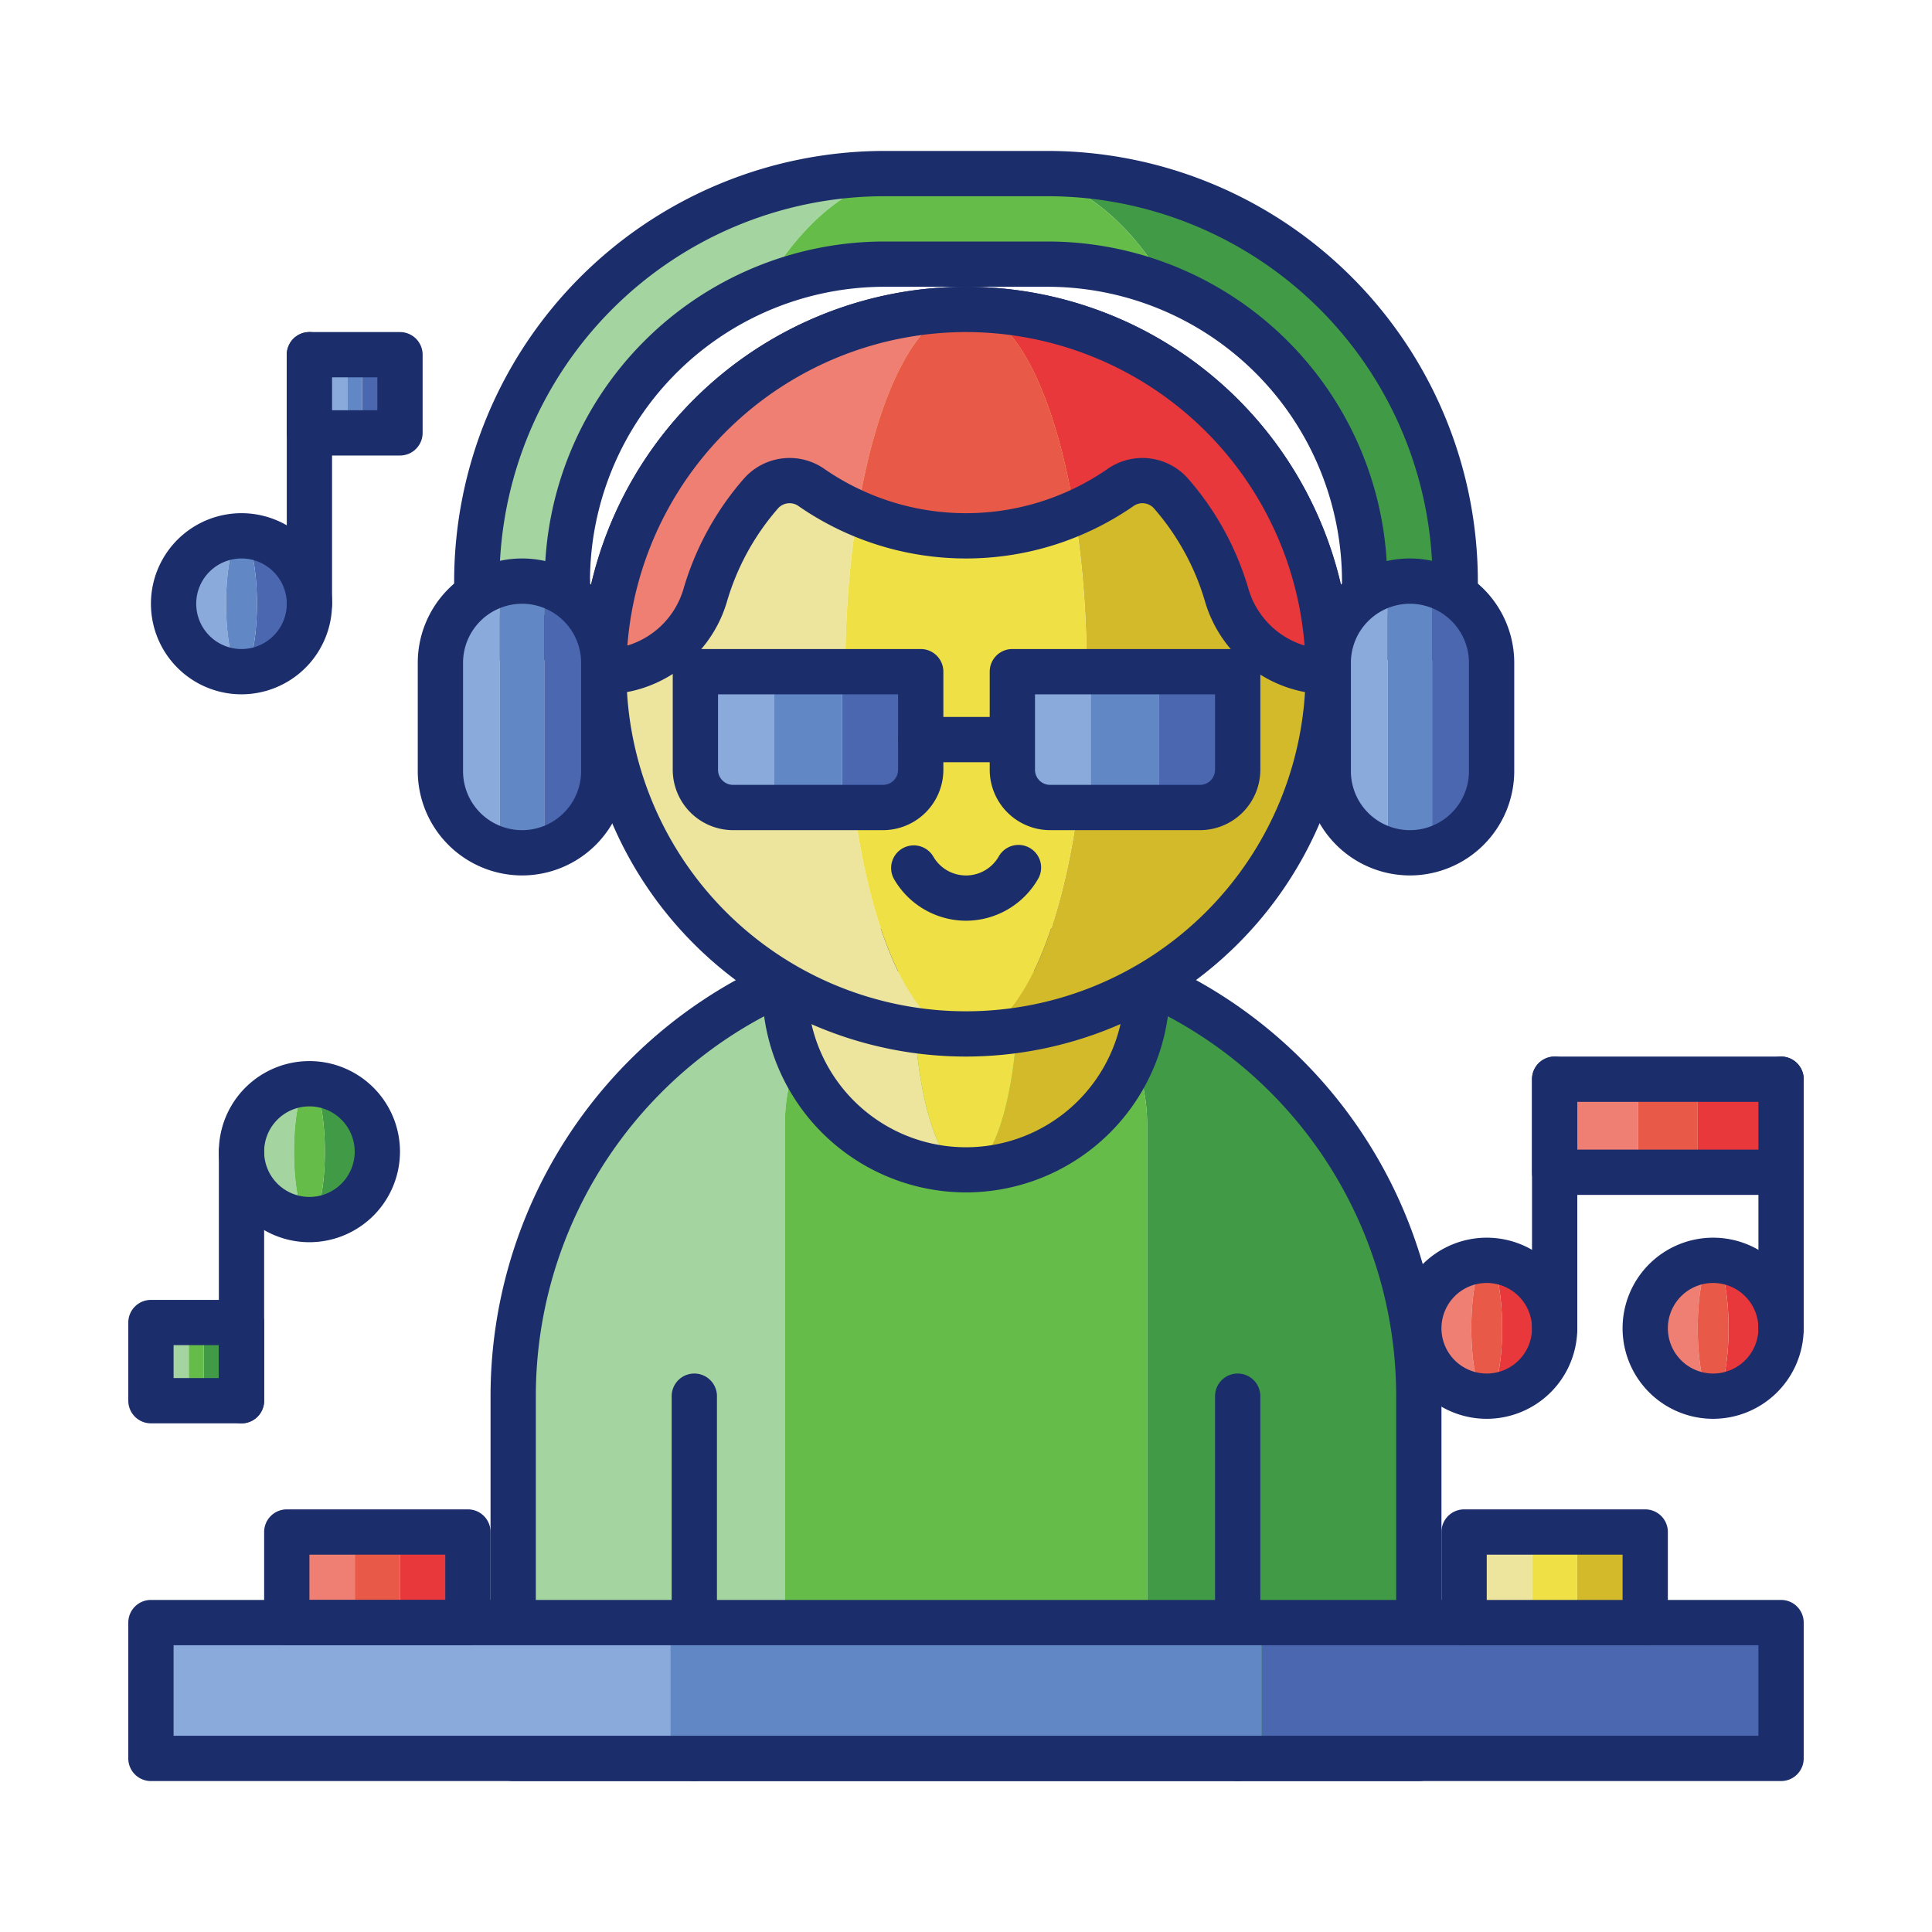 <svg height="512" viewBox="0 0 256 256" width="512" xmlns="http://www.w3.org/2000/svg"><path d="m121.99 23h-4.812a54.061 54.061 0 0 0 -54 54v7.472h12.016v-7.472h-.016a42.06 42.06 0 0 1 26-38.825c5.397-9.384 12.734-15.175 20.812-15.175z" fill="#a4d4a0"/><path d="m138.822 23h-4.812c8.078 0 15.415 5.791 20.812 15.175a42.059 42.059 0 0 1 26 38.825v7.472h12v-7.472a54.06 54.06 0 0 0 -54-54z" fill="#419b46"/><path d="m134.01 23h-12.02c-8.078 0-15.415 5.791-20.813 15.175a41.751 41.751 0 0 1 16-3.175h21.644a41.742 41.742 0 0 1 16 3.175c-5.396-9.384-12.733-15.175-20.811-15.175z" fill="#65bc49"/><path d="m192.821 87.472h-12a3 3 0 0 1 -3-3v-7.472a39.044 39.044 0 0 0 -39-39h-21.643a39.045 39.045 0 0 0 -39 38.7 2.983 2.983 0 0 1 .015.3v7.472a3 3 0 0 1 -3 3h-12.015a3 3 0 0 1 -3-3v-7.472a57.065 57.065 0 0 1 57-57h21.644a57.064 57.064 0 0 1 57 57v7.472a3 3 0 0 1 -3.001 3zm-9-6h6v-4.472a51.057 51.057 0 0 0 -51-51h-21.643a51.058 51.058 0 0 0 -51 51v4.472h6.016v-4.159c-.01-.1-.016-.208-.016-.313a45.051 45.051 0 0 1 45-45h21.644a45.05 45.05 0 0 1 45 45z" fill="#1c2d6b"/><path d="m128 125a60 60 0 0 0 -60 60v48h36v-84a24 24 0 0 1 24-24z" fill="#a4d4a0"/><path d="m128 125a24 24 0 0 1 24 24v84h36v-48a60 60 0 0 0 -60-60z" fill="#419b46"/><path d="m128 125a24 24 0 0 0 -24 24v84h48v-84a24 24 0 0 0 -24-24z" fill="#65bc49"/><path d="m188 236h-120a3 3 0 0 1 -3-3v-48a63 63 0 0 1 126 0v48a3 3 0 0 1 -3 3zm-117-6h114v-45a57 57 0 0 0 -114 0z" fill="#1c2d6b"/><path d="m164 236a3 3 0 0 1 -3-3v-48a3 3 0 0 1 6 0v48a3 3 0 0 1 -3 3z" fill="#1c2d6b"/><path d="m92 236a3 3 0 0 1 -3-3v-48a3 3 0 0 1 6 0v48a3 3 0 0 1 -3 3z" fill="#1c2d6b"/><path d="m121.072 131v-.993c2.122-3.213 4.464-5.007 6.928-5.007a59.771 59.771 0 0 0 -24 5.007v.993a24 24 0 0 0 24 24c-3.826 0-6.928-10.745-6.928-24z" fill="#ede49d"/><path d="m128 125c2.464 0 4.806 1.794 6.928 5.007v.993c0 13.255-3.1 24-6.928 24a24 24 0 0 0 24-24v-.993a59.771 59.771 0 0 0 -24-5.007z" fill="#d3ba2a"/><path d="m134.928 131v-.993c-2.122-3.213-4.464-5.007-6.928-5.007s-4.806 1.794-6.928 5.007v.993c0 13.255 3.1 24 6.928 24s6.928-10.745 6.928-24z" fill="#eee045"/><path d="m128 158a27.03 27.03 0 0 1 -27-27v-.993a3 3 0 0 1 1.8-2.749 63.024 63.024 0 0 1 50.4 0 3 3 0 0 1 1.8 2.749v.993a27.03 27.03 0 0 1 -27 27zm-20.977-26a21 21 0 0 0 41.954 0 57.057 57.057 0 0 0 -41.954 0z" fill="#1c2d6b"/><path d="m112 89c0-26.51 7.163-48 16-48a48 48 0 0 0 0 96c-8.837 0-16-21.49-16-48z" fill="#ede49d"/><path d="m128 41c8.837 0 16 21.49 16 48s-7.163 48-16 48a48 48 0 0 0 0-96z" fill="#d3ba2a"/><ellipse cx="128" cy="89" fill="#eee045" rx="16" ry="48"/><path d="m128 122a11.038 11.038 0 0 1 -9.524-5.493 3 3 0 0 1 5.192-3.007 5 5 0 0 0 8.664 0 3 3 0 1 1 5.191 3.007 11.036 11.036 0 0 1 -9.523 5.493z" fill="#1c2d6b"/><path d="m128 140a51 51 0 1 1 51-51 51.057 51.057 0 0 1 -51 51zm0-96a45 45 0 1 0 45 45 45.051 45.051 0 0 0 -45-45z" fill="#1c2d6b"/><path d="m128 41a48 48 0 0 0 -48 48 14 14 0 0 0 13.435-10.09 35.932 35.932 0 0 1 7.375-13.493 5.056 5.056 0 0 1 6.728-.811 35.907 35.907 0 0 0 6.076 3.37c2.599-15.971 8.063-26.976 14.386-26.976z" fill="#ef7f72"/><path d="m128 41c6.323 0 11.787 11.005 14.386 26.976a35.907 35.907 0 0 0 6.076-3.37 5.056 5.056 0 0 1 6.728.811 35.932 35.932 0 0 1 7.375 13.493 14 14 0 0 0 13.435 10.09 48 48 0 0 0 -48-48z" fill="#e8383b"/><path d="m128 41c-6.323 0-11.787 11.005-14.386 26.976a35.731 35.731 0 0 0 28.772 0c-2.599-15.971-8.063-26.976-14.386-26.976z" fill="#e95947"/><path d="m176 92a17.092 17.092 0 0 1 -16.315-12.25 32.71 32.71 0 0 0 -6.76-12.366 2.05 2.05 0 0 0 -2.754-.313 38.937 38.937 0 0 1 -44.343 0 2.047 2.047 0 0 0 -2.753.313 32.712 32.712 0 0 0 -6.76 12.366 17.092 17.092 0 0 1 -16.315 12.25 3 3 0 0 1 -3-3 51 51 0 0 1 102 0 3 3 0 0 1 -3 3zm-48-48a45.059 45.059 0 0 0 -44.868 41.537 11.08 11.08 0 0 0 7.423-7.467 38.67 38.67 0 0 1 7.99-14.62 8.065 8.065 0 0 1 10.7-1.309 32.939 32.939 0 0 0 37.505 0 8.065 8.065 0 0 1 10.7 1.309 38.652 38.652 0 0 1 7.989 14.62 11.083 11.083 0 0 0 7.424 7.467 45.059 45.059 0 0 0 -44.863-41.537z" fill="#1c2d6b"/><path d="m111.575 89v15.254a2.746 2.746 0 0 1 -2.747 2.746h8.172a5 5 0 0 0 5-5v-13z" fill="#4b67b0"/><path d="m102.567 104.254v-15.254h-10.426v13a5 5 0 0 0 5 5h8.172a2.745 2.745 0 0 1 -2.746-2.746z" fill="#89aadb"/><path d="m111.575 104.254v-15.254h-9.008v15.254a2.745 2.745 0 0 0 2.746 2.746h3.515a2.746 2.746 0 0 0 2.747-2.746z" fill="#6287c5"/><path d="m117 110h-19.858a8.009 8.009 0 0 1 -8-8v-13a3 3 0 0 1 3-3h29.858a3 3 0 0 1 3 3v13a8.009 8.009 0 0 1 -8 8zm-21.858-18v10a2 2 0 0 0 2 2h19.858a2 2 0 0 0 2-2v-10z" fill="#1c2d6b"/><path d="m134.141 89h29.859a0 0 0 0 1 0 0v13a5 5 0 0 1 -5 5h-19.859a5 5 0 0 1 -5-5v-13a0 0 0 0 1 0 0z" fill="#89aadb"/><path d="m153.575 89v15.254a2.746 2.746 0 0 1 -2.747 2.746h8.172a5 5 0 0 0 5-5v-13z" fill="#4b67b0"/><path d="m144.567 104.254v-15.254h-10.426v13a5 5 0 0 0 5 5h8.172a2.746 2.746 0 0 1 -2.746-2.746z" fill="#89aadb"/><path d="m153.575 104.254v-15.254h-9.008v15.254a2.746 2.746 0 0 0 2.746 2.746h3.515a2.746 2.746 0 0 0 2.747-2.746z" fill="#6287c5"/><path d="m159 110h-19.858a8.009 8.009 0 0 1 -8-8v-13a3 3 0 0 1 3-3h29.858a3 3 0 0 1 3 3v13a8.009 8.009 0 0 1 -8 8zm-21.858-18v10a2 2 0 0 0 2 2h19.858a2 2 0 0 0 2-2v-10z" fill="#1c2d6b"/><path d="m134 101h-12a3 3 0 0 1 0-6h12a3 3 0 0 1 0 6z" fill="#1c2d6b"/><path d="m38 203h9.017v12h-9.017z" fill="#ef7f72"/><path d="m52.983 203h9.017v12h-9.017z" fill="#e8383b"/><path d="m47.017 203h5.967v12h-5.967z" fill="#e95947"/><path d="m20 215h68.836v18h-68.836z" fill="#89aadb"/><path d="m167.164 215h68.836v18h-68.836z" fill="#4b67b0"/><path d="m88.836 215h78.328v18h-78.328z" fill="#6287c5"/><path d="m236 236h-216a3 3 0 0 1 -3-3v-18a3 3 0 0 1 3-3h216a3 3 0 0 1 3 3v18a3 3 0 0 1 -3 3zm-213-6h210v-12h-210z" fill="#1c2d6b"/><path d="m62 218h-24a3 3 0 0 1 -3-3v-12a3 3 0 0 1 3-3h24a3 3 0 0 1 3 3v12a3 3 0 0 1 -3 3zm-21-6h18v-6h-18z" fill="#1c2d6b"/><path d="m194 203h9.017v12h-9.017z" fill="#ede49d"/><path d="m208.983 203h9.017v12h-9.017z" fill="#d3ba2a"/><path d="m203.017 203h5.967v12h-5.967z" fill="#eee045"/><path d="m218 218h-24a3 3 0 0 1 -3-3v-12a3 3 0 0 1 3-3h24a3 3 0 0 1 3 3v12a3 3 0 0 1 -3 3zm-21-6h18v-6h-18z" fill="#1c2d6b"/><path d="m186.822 77a2.936 2.936 0 0 1 2.936 2.936v30.128a2.936 2.936 0 0 1 -2.936 2.936 10.822 10.822 0 0 0 10.822-10.822v-14.356a10.822 10.822 0 0 0 -10.822-10.822z" fill="#4b67b0"/><path d="m183.886 110.064v-30.128a2.935 2.935 0 0 1 2.936-2.936 10.822 10.822 0 0 0 -10.822 10.822v14.356a10.822 10.822 0 0 0 10.822 10.822 2.935 2.935 0 0 1 -2.936-2.936z" fill="#89aadb"/><path d="m189.758 110.064v-30.128a2.936 2.936 0 0 0 -5.872 0v30.128a2.936 2.936 0 0 0 5.872 0z" fill="#6287c5"/><path d="m69.178 77a2.935 2.935 0 0 1 2.936 2.936v30.128a2.935 2.935 0 0 1 -2.936 2.936 10.822 10.822 0 0 0 10.822-10.822v-14.356a10.822 10.822 0 0 0 -10.822-10.822z" fill="#4b67b0"/><path d="m66.242 110.064v-30.128a2.936 2.936 0 0 1 2.936-2.936 10.822 10.822 0 0 0 -10.822 10.822v14.356a10.822 10.822 0 0 0 10.822 10.822 2.936 2.936 0 0 1 -2.936-2.936z" fill="#89aadb"/><path d="m72.114 110.064v-30.128a2.936 2.936 0 1 0 -5.872 0v30.128a2.936 2.936 0 0 0 5.872 0z" fill="#6287c5"/><path d="m69.178 116a13.838 13.838 0 0 1 -13.822-13.822v-14.356a13.822 13.822 0 0 1 27.644 0v14.356a13.837 13.837 0 0 1 -13.822 13.822zm0-36a7.831 7.831 0 0 0 -7.822 7.822v14.356a7.822 7.822 0 0 0 15.644 0v-14.356a7.831 7.831 0 0 0 -7.822-7.822z" fill="#1c2d6b"/><path d="m186.822 116a13.837 13.837 0 0 1 -13.822-13.822v-14.356a13.822 13.822 0 1 1 27.644 0v14.356a13.838 13.838 0 0 1 -13.822 13.822zm0-36a7.831 7.831 0 0 0 -7.822 7.822v14.356a7.822 7.822 0 1 0 15.644 0v-14.356a7.831 7.831 0 0 0 -7.822-7.822z" fill="#1c2d6b"/><path d="m29.957 80c0-4.971.915-9 2.043-9a9 9 0 0 0 0 18c-1.128 0-2.043-4.029-2.043-9z" fill="#89aadb"/><path d="m32 71c1.128 0 2.043 4.029 2.043 9s-.915 9-2.043 9a9 9 0 0 0 0-18z" fill="#4b67b0"/><ellipse cx="32" cy="80" fill="#6287c5" rx="2.043" ry="9"/><path d="m32 92a12 12 0 1 1 12-12 12.013 12.013 0 0 1 -12 12zm0-18a6 6 0 1 0 6 6 6.006 6.006 0 0 0 -6-6z" fill="#1c2d6b"/><path d="m41 83a3 3 0 0 1 -3-3v-33a3 3 0 0 1 6 0v33a3 3 0 0 1 -3 3z" fill="#1c2d6b"/><path d="m41 47h5.017v10.358h-5.017z" fill="#89aadb"/><path d="m47.983 47h5.017v10.358h-5.017z" fill="#4b67b0"/><path d="m46.017 47h1.967v10.358h-1.967z" fill="#6287c5"/><path d="m53 60.358h-12a3 3 0 0 1 -3-3v-10.358a3 3 0 0 1 3-3h12a3 3 0 0 1 3 3v10.358a3 3 0 0 1 -3 3zm-9-6h6v-4.358h-6z" fill="#1c2d6b"/><path d="m194.957 176c0-4.971.915-9 2.043-9a9 9 0 0 0 0 18c-1.128 0-2.043-4.029-2.043-9z" fill="#ef7f72"/><path d="m197 167c1.128 0 2.043 4.029 2.043 9s-.915 9-2.043 9a9 9 0 0 0 0-18z" fill="#e8383b"/><ellipse cx="197" cy="176" fill="#e95947" rx="2.043" ry="9"/><path d="m224.957 176c0-4.971.915-9 2.043-9a9 9 0 0 0 0 18c-1.128 0-2.043-4.029-2.043-9z" fill="#ef7f72"/><path d="m227 167c1.128 0 2.043 4.029 2.043 9s-.915 9-2.043 9a9 9 0 0 0 0-18z" fill="#e8383b"/><ellipse cx="227" cy="176" fill="#e95947" rx="2.043" ry="9"/><g fill="#1c2d6b"><path d="m197 188a12 12 0 1 1 12-12 12.013 12.013 0 0 1 -12 12zm0-18a6 6 0 1 0 6 6 6.006 6.006 0 0 0 -6-6z"/><path d="m206 179a3 3 0 0 1 -3-3v-33a3 3 0 0 1 6 0v33a3 3 0 0 1 -3 3z"/><path d="m227 188a12 12 0 1 1 12-12 12.013 12.013 0 0 1 -12 12zm0-18a6 6 0 1 0 6 6 6.006 6.006 0 0 0 -6-6z"/><path d="m236 179a3 3 0 0 1 -3-3v-33a3 3 0 0 1 6 0v33a3 3 0 0 1 -3 3z"/></g><path d="m206 143h11.043v12.333h-11.043z" fill="#ef7f72"/><path d="m224.957 143h11.043v12.333h-11.043z" fill="#e8383b"/><path d="m217.043 143h7.914v12.333h-7.914z" fill="#e95947"/><path d="m236 158.333h-30a3 3 0 0 1 -3-3v-12.333a3 3 0 0 1 3-3h30a3 3 0 0 1 3 3v12.333a3 3 0 0 1 -3 3zm-27-6h24v-6.333h-24z" fill="#1c2d6b"/><path d="m43.044 152.6c0 4.97-.914 9-2.043 9a9 9 0 1 0 0-18c1.129 0 2.043 4.032 2.043 9z" fill="#419b46"/><path d="m41 161.6c-1.128 0-2.043-4.03-2.043-9s.915-9 2.043-9a9 9 0 0 0 0 18z" fill="#a4d4a0"/><ellipse cx="41.001" cy="152.603" fill="#65bc49" rx="2.043" ry="9"/><path d="m26.985 175.244h5.017v10.358h-5.017z" fill="#419b46"/><path d="m20.001 175.244h5.017v10.358h-5.017z" fill="#a4d4a0"/><path d="m25.018 175.244h1.967v10.358h-1.967z" fill="#65bc49"/><path d="m41 164.6a12 12 0 1 1 12-12 12.014 12.014 0 0 1 -12 12zm0-18a6 6 0 1 0 6 6 6.006 6.006 0 0 0 -6-6z" fill="#1c2d6b"/><path d="m32 188.6a3 3 0 0 1 -3-3v-33a3 3 0 0 1 6 0v33a3 3 0 0 1 -3 3z" fill="#1c2d6b"/><path d="m32 188.6h-12a3 3 0 0 1 -3-3v-10.356a3 3 0 0 1 3-3h12a3 3 0 0 1 3 3v10.356a3 3 0 0 1 -3 3zm-9-6h6v-4.359h-6z" fill="#1c2d6b"/></svg>